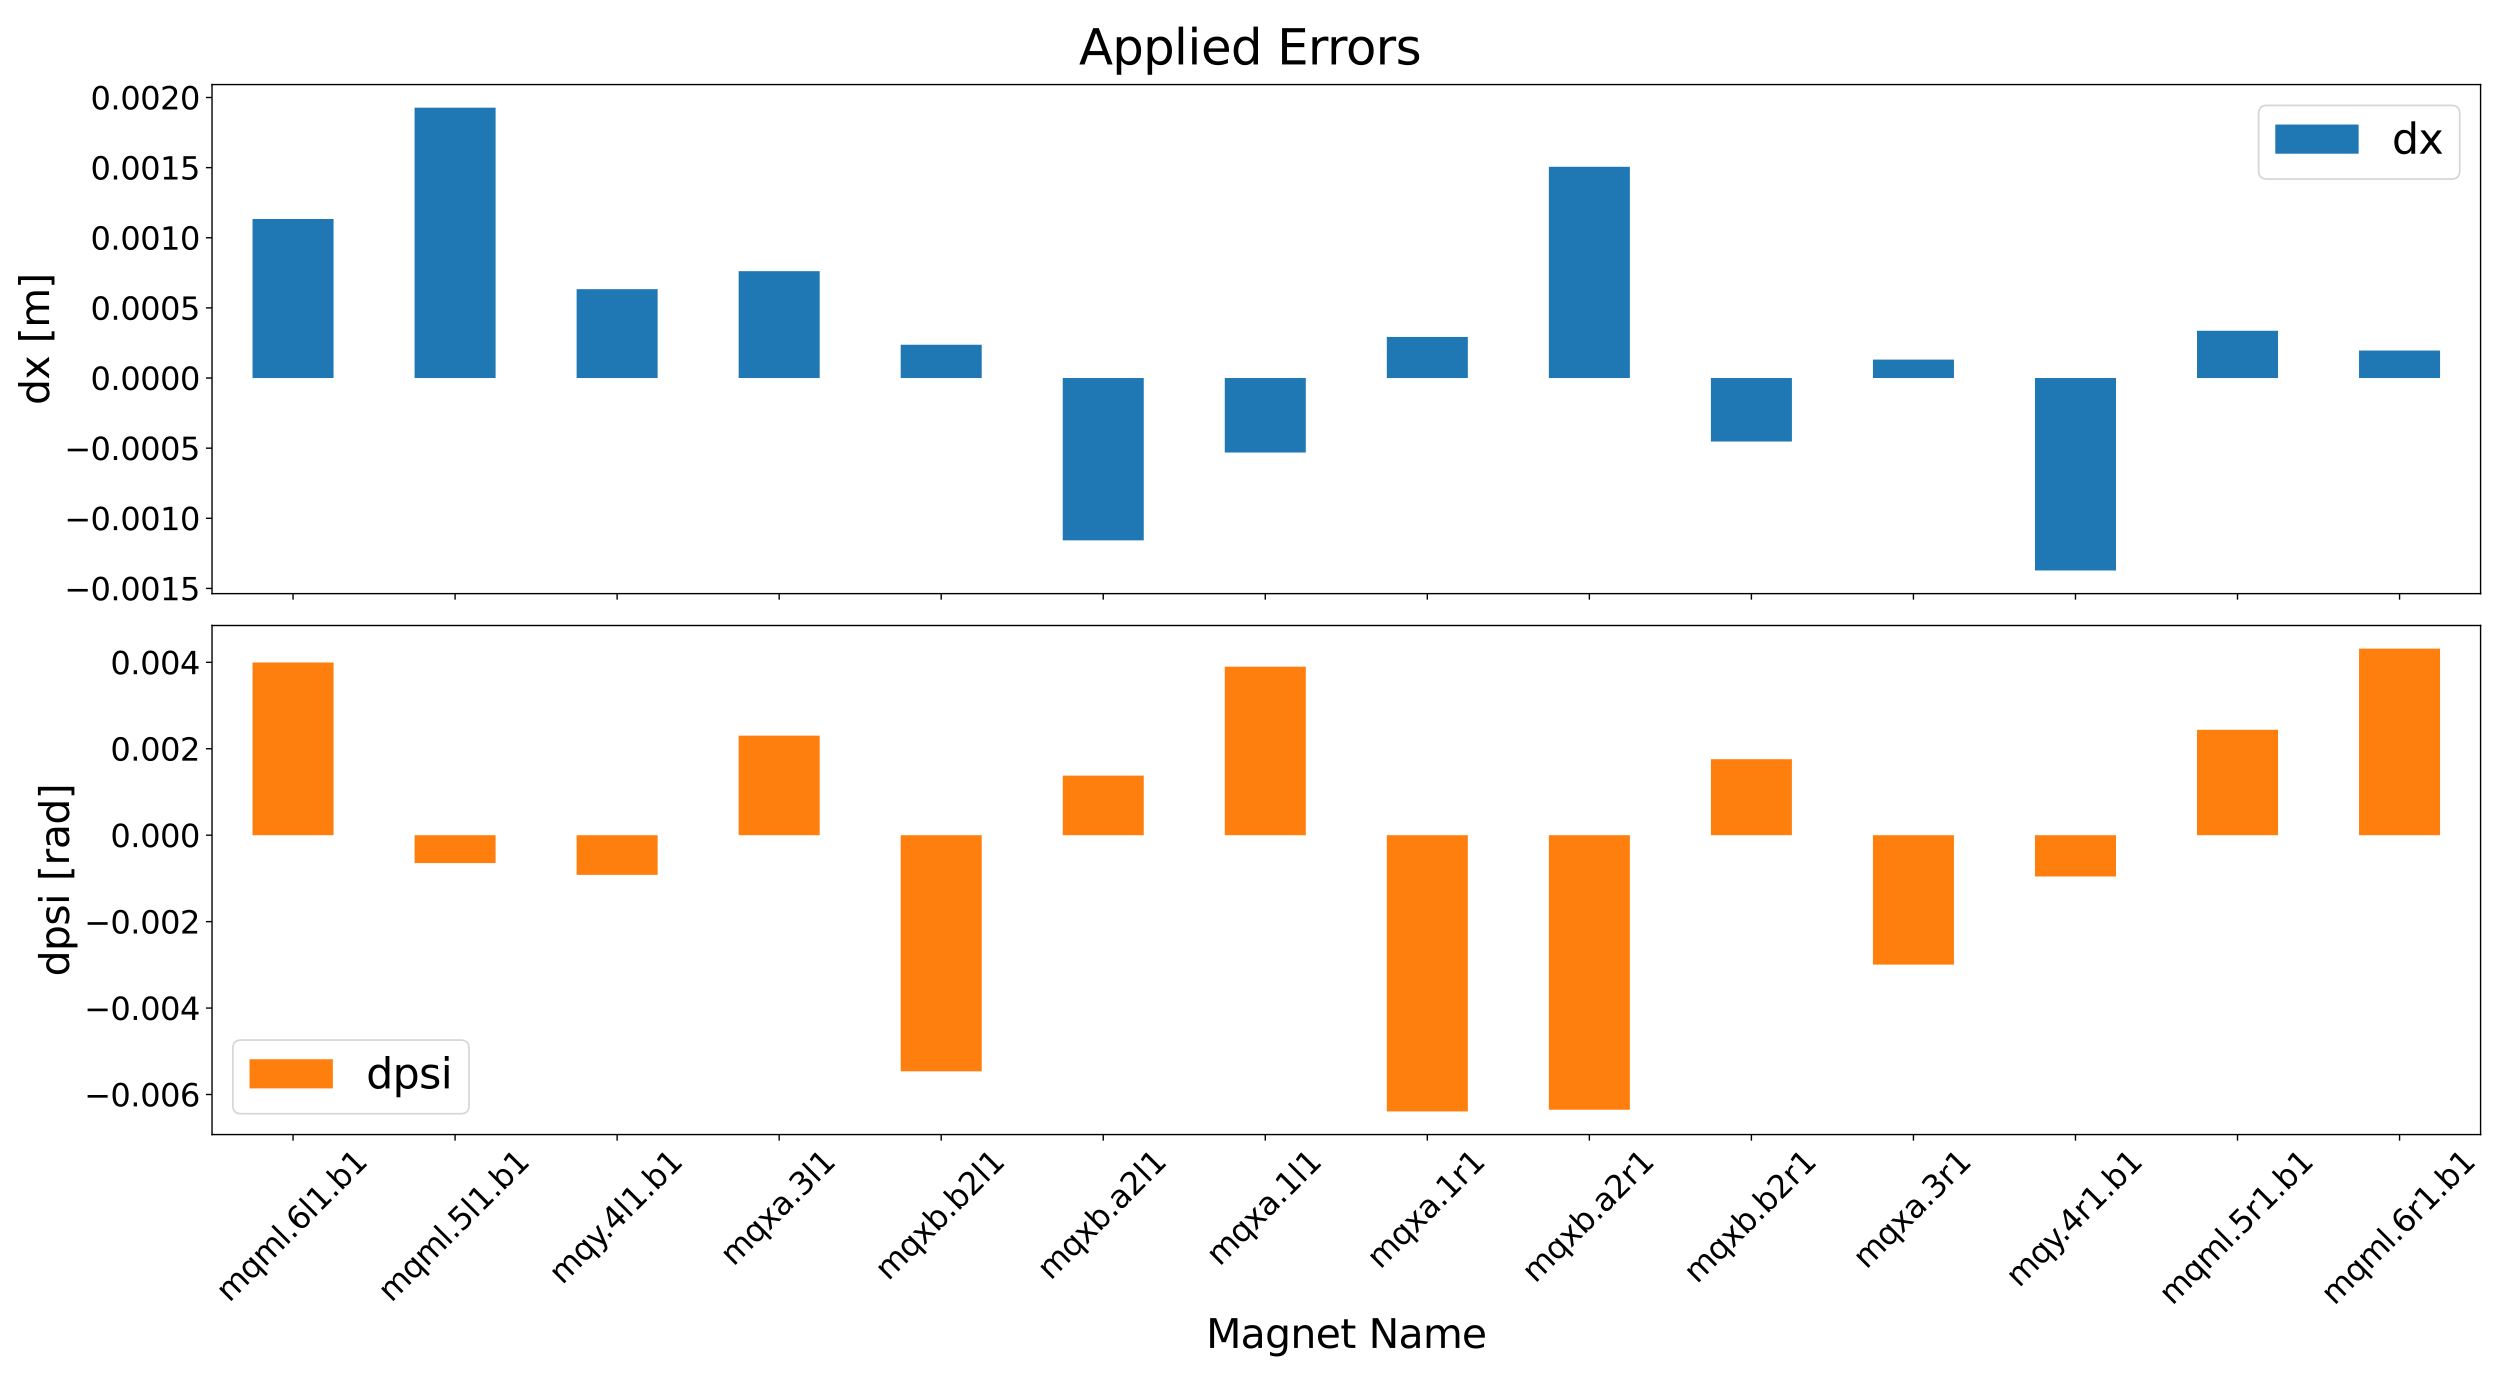 <?xml version="1.0" encoding="utf-8" standalone="no"?>
<!DOCTYPE svg PUBLIC "-//W3C//DTD SVG 1.1//EN"
  "http://www.w3.org/Graphics/SVG/1.1/DTD/svg11.dtd">
<svg xmlns:xlink="http://www.w3.org/1999/xlink" width="1440pt" height="792pt" viewBox="0 0 1440 792" xmlns="http://www.w3.org/2000/svg" version="1.1">
 <defs>
  <style type="text/css">*{stroke-linejoin: round; stroke-linecap: butt}</style>
 </defs>
 <g id="figure_1">
  <g id="patch_1">
   <path d="M 0 792 
L 1440 792 
L 1440 0 
L 0 0 
z
" style="fill: #ffffff"/>
  </g>
  <g id="axes_1">
   <g id="patch_2">
    <path d="M 122.126 341.924 
L 1428.814 341.924 
L 1428.814 48.699 
L 122.126 48.699 
z
" style="fill: #ffffff"/>
   </g>
   <g id="patch_3">
    <path d="M 145.46 217.743 
L 192.127 217.743 
L 192.127 126.143 
L 145.46 126.143 
z
" clip-path="url(#pfaa73a8547)" style="fill: #1f77b4"/>
   </g>
   <g id="patch_4">
    <path d="M 238.795 217.743 
L 285.462 217.743 
L 285.462 62.027 
L 238.795 62.027 
z
" clip-path="url(#pfaa73a8547)" style="fill: #1f77b4"/>
   </g>
   <g id="patch_5">
    <path d="M 332.13 217.743 
L 378.797 217.743 
L 378.797 166.557 
L 332.13 166.557 
z
" clip-path="url(#pfaa73a8547)" style="fill: #1f77b4"/>
   </g>
   <g id="patch_6">
    <path d="M 425.464 217.743 
L 472.132 217.743 
L 472.132 156.196 
L 425.464 156.196 
z
" clip-path="url(#pfaa73a8547)" style="fill: #1f77b4"/>
   </g>
   <g id="patch_7">
    <path d="M 518.799 217.743 
L 565.467 217.743 
L 565.467 198.573 
L 518.799 198.573 
z
" clip-path="url(#pfaa73a8547)" style="fill: #1f77b4"/>
   </g>
   <g id="patch_8">
    <path d="M 612.134 217.743 
L 658.802 217.743 
L 658.802 311.247 
L 612.134 311.247 
z
" clip-path="url(#pfaa73a8547)" style="fill: #1f77b4"/>
   </g>
   <g id="patch_9">
    <path d="M 705.469 217.743 
L 752.136 217.743 
L 752.136 260.657 
L 705.469 260.657 
z
" clip-path="url(#pfaa73a8547)" style="fill: #1f77b4"/>
   </g>
   <g id="patch_10">
    <path d="M 798.804 217.743 
L 845.471 217.743 
L 845.471 194.08 
L 798.804 194.08 
z
" clip-path="url(#pfaa73a8547)" style="fill: #1f77b4"/>
   </g>
   <g id="patch_11">
    <path d="M 892.139 217.743 
L 938.806 217.743 
L 938.806 96.074 
L 892.139 96.074 
z
" clip-path="url(#pfaa73a8547)" style="fill: #1f77b4"/>
   </g>
   <g id="patch_12">
    <path d="M 985.473 217.743 
L 1032.141 217.743 
L 1032.141 254.311 
L 985.473 254.311 
z
" clip-path="url(#pfaa73a8547)" style="fill: #1f77b4"/>
   </g>
   <g id="patch_13">
    <path d="M 1078.808 217.743 
L 1125.476 217.743 
L 1125.476 207.126 
L 1078.808 207.126 
z
" clip-path="url(#pfaa73a8547)" style="fill: #1f77b4"/>
   </g>
   <g id="patch_14">
    <path d="M 1172.143 217.743 
L 1218.81 217.743 
L 1218.81 328.596 
L 1172.143 328.596 
z
" clip-path="url(#pfaa73a8547)" style="fill: #1f77b4"/>
   </g>
   <g id="patch_15">
    <path d="M 1265.478 217.743 
L 1312.145 217.743 
L 1312.145 190.52 
L 1265.478 190.52 
z
" clip-path="url(#pfaa73a8547)" style="fill: #1f77b4"/>
   </g>
   <g id="patch_16">
    <path d="M 1358.813 217.743 
L 1405.48 217.743 
L 1405.48 201.906 
L 1358.813 201.906 
z
" clip-path="url(#pfaa73a8547)" style="fill: #1f77b4"/>
   </g>
   <g id="matplotlib.axis_1">
    <g id="xtick_1">
     <g id="line2d_1">
      <defs>
       <path id="m673bbbdde7" d="M 0 0 
L 0 3.5 
" style="stroke: #000000; stroke-width: 0.8"/>
      </defs>
      <g>
       <use xlink:href="#m673bbbdde7" x="168.794" y="341.924" style="stroke: #000000; stroke-width: 0.8"/>
      </g>
     </g>
    </g>
    <g id="xtick_2">
     <g id="line2d_2">
      <g>
       <use xlink:href="#m673bbbdde7" x="262.128" y="341.924" style="stroke: #000000; stroke-width: 0.8"/>
      </g>
     </g>
    </g>
    <g id="xtick_3">
     <g id="line2d_3">
      <g>
       <use xlink:href="#m673bbbdde7" x="355.463" y="341.924" style="stroke: #000000; stroke-width: 0.8"/>
      </g>
     </g>
    </g>
    <g id="xtick_4">
     <g id="line2d_4">
      <g>
       <use xlink:href="#m673bbbdde7" x="448.798" y="341.924" style="stroke: #000000; stroke-width: 0.8"/>
      </g>
     </g>
    </g>
    <g id="xtick_5">
     <g id="line2d_5">
      <g>
       <use xlink:href="#m673bbbdde7" x="542.133" y="341.924" style="stroke: #000000; stroke-width: 0.8"/>
      </g>
     </g>
    </g>
    <g id="xtick_6">
     <g id="line2d_6">
      <g>
       <use xlink:href="#m673bbbdde7" x="635.468" y="341.924" style="stroke: #000000; stroke-width: 0.8"/>
      </g>
     </g>
    </g>
    <g id="xtick_7">
     <g id="line2d_7">
      <g>
       <use xlink:href="#m673bbbdde7" x="728.803" y="341.924" style="stroke: #000000; stroke-width: 0.8"/>
      </g>
     </g>
    </g>
    <g id="xtick_8">
     <g id="line2d_8">
      <g>
       <use xlink:href="#m673bbbdde7" x="822.137" y="341.924" style="stroke: #000000; stroke-width: 0.8"/>
      </g>
     </g>
    </g>
    <g id="xtick_9">
     <g id="line2d_9">
      <g>
       <use xlink:href="#m673bbbdde7" x="915.472" y="341.924" style="stroke: #000000; stroke-width: 0.8"/>
      </g>
     </g>
    </g>
    <g id="xtick_10">
     <g id="line2d_10">
      <g>
       <use xlink:href="#m673bbbdde7" x="1008.807" y="341.924" style="stroke: #000000; stroke-width: 0.8"/>
      </g>
     </g>
    </g>
    <g id="xtick_11">
     <g id="line2d_11">
      <g>
       <use xlink:href="#m673bbbdde7" x="1102.142" y="341.924" style="stroke: #000000; stroke-width: 0.8"/>
      </g>
     </g>
    </g>
    <g id="xtick_12">
     <g id="line2d_12">
      <g>
       <use xlink:href="#m673bbbdde7" x="1195.477" y="341.924" style="stroke: #000000; stroke-width: 0.8"/>
      </g>
     </g>
    </g>
    <g id="xtick_13">
     <g id="line2d_13">
      <g>
       <use xlink:href="#m673bbbdde7" x="1288.812" y="341.924" style="stroke: #000000; stroke-width: 0.8"/>
      </g>
     </g>
    </g>
    <g id="xtick_14">
     <g id="line2d_14">
      <g>
       <use xlink:href="#m673bbbdde7" x="1382.146" y="341.924" style="stroke: #000000; stroke-width: 0.8"/>
      </g>
     </g>
    </g>
   </g>
   <g id="matplotlib.axis_2">
    <g id="ytick_1">
     <g id="line2d_15">
      <defs>
       <path id="mfd1e1a0d66" d="M 0 0 
L -3.5 0 
" style="stroke: #000000; stroke-width: 0.8"/>
      </defs>
      <g>
       <use xlink:href="#mfd1e1a0d66" x="122.126" y="338.926" style="stroke: #000000; stroke-width: 0.8"/>
      </g>
     </g>
     <g id="text_1">
      <!-- −0.0015 -->
      <g transform="translate(37.06 345.765) scale(0.18 -0.18)">
       <defs>
        <path id="DejaVuSans-2212" d="M 678 2272 
L 4684 2272 
L 4684 1741 
L 678 1741 
L 678 2272 
z
" transform="scale(0.016)"/>
        <path id="DejaVuSans-30" d="M 2034 4250 
Q 1547 4250 1301 3770 
Q 1056 3291 1056 2328 
Q 1056 1369 1301 889 
Q 1547 409 2034 409 
Q 2525 409 2770 889 
Q 3016 1369 3016 2328 
Q 3016 3291 2770 3770 
Q 2525 4250 2034 4250 
z
M 2034 4750 
Q 2819 4750 3233 4129 
Q 3647 3509 3647 2328 
Q 3647 1150 3233 529 
Q 2819 -91 2034 -91 
Q 1250 -91 836 529 
Q 422 1150 422 2328 
Q 422 3509 836 4129 
Q 1250 4750 2034 4750 
z
" transform="scale(0.016)"/>
        <path id="DejaVuSans-2e" d="M 684 794 
L 1344 794 
L 1344 0 
L 684 0 
L 684 794 
z
" transform="scale(0.016)"/>
        <path id="DejaVuSans-31" d="M 794 531 
L 1825 531 
L 1825 4091 
L 703 3866 
L 703 4441 
L 1819 4666 
L 2450 4666 
L 2450 531 
L 3481 531 
L 3481 0 
L 794 0 
L 794 531 
z
" transform="scale(0.016)"/>
        <path id="DejaVuSans-35" d="M 691 4666 
L 3169 4666 
L 3169 4134 
L 1269 4134 
L 1269 2991 
Q 1406 3038 1543 3061 
Q 1681 3084 1819 3084 
Q 2600 3084 3056 2656 
Q 3513 2228 3513 1497 
Q 3513 744 3044 326 
Q 2575 -91 1722 -91 
Q 1428 -91 1123 -41 
Q 819 9 494 109 
L 494 744 
Q 775 591 1075 516 
Q 1375 441 1709 441 
Q 2250 441 2565 725 
Q 2881 1009 2881 1497 
Q 2881 1984 2565 2268 
Q 2250 2553 1709 2553 
Q 1456 2553 1204 2497 
Q 953 2441 691 2322 
L 691 4666 
z
" transform="scale(0.016)"/>
       </defs>
       <use xlink:href="#DejaVuSans-2212"/>
       <use xlink:href="#DejaVuSans-30" x="83.789"/>
       <use xlink:href="#DejaVuSans-2e" x="147.412"/>
       <use xlink:href="#DejaVuSans-30" x="179.199"/>
       <use xlink:href="#DejaVuSans-30" x="242.822"/>
       <use xlink:href="#DejaVuSans-31" x="306.445"/>
       <use xlink:href="#DejaVuSans-35" x="370.068"/>
      </g>
     </g>
    </g>
    <g id="ytick_2">
     <g id="line2d_16">
      <g>
       <use xlink:href="#mfd1e1a0d66" x="122.126" y="298.532" style="stroke: #000000; stroke-width: 0.8"/>
      </g>
     </g>
     <g id="text_2">
      <!-- −0.0010 -->
      <g transform="translate(37.06 305.371) scale(0.18 -0.18)">
       <use xlink:href="#DejaVuSans-2212"/>
       <use xlink:href="#DejaVuSans-30" x="83.789"/>
       <use xlink:href="#DejaVuSans-2e" x="147.412"/>
       <use xlink:href="#DejaVuSans-30" x="179.199"/>
       <use xlink:href="#DejaVuSans-30" x="242.822"/>
       <use xlink:href="#DejaVuSans-31" x="306.445"/>
       <use xlink:href="#DejaVuSans-30" x="370.068"/>
      </g>
     </g>
    </g>
    <g id="ytick_3">
     <g id="line2d_17">
      <g>
       <use xlink:href="#mfd1e1a0d66" x="122.126" y="258.138" style="stroke: #000000; stroke-width: 0.8"/>
      </g>
     </g>
     <g id="text_3">
      <!-- −0.0005 -->
      <g transform="translate(37.06 264.976) scale(0.18 -0.18)">
       <use xlink:href="#DejaVuSans-2212"/>
       <use xlink:href="#DejaVuSans-30" x="83.789"/>
       <use xlink:href="#DejaVuSans-2e" x="147.412"/>
       <use xlink:href="#DejaVuSans-30" x="179.199"/>
       <use xlink:href="#DejaVuSans-30" x="242.822"/>
       <use xlink:href="#DejaVuSans-30" x="306.445"/>
       <use xlink:href="#DejaVuSans-35" x="370.068"/>
      </g>
     </g>
    </g>
    <g id="ytick_4">
     <g id="line2d_18">
      <g>
       <use xlink:href="#mfd1e1a0d66" x="122.126" y="217.743" style="stroke: #000000; stroke-width: 0.8"/>
      </g>
     </g>
     <g id="text_4">
      <!-- 0.0000 -->
      <g transform="translate(52.143 224.582) scale(0.18 -0.18)">
       <use xlink:href="#DejaVuSans-30"/>
       <use xlink:href="#DejaVuSans-2e" x="63.623"/>
       <use xlink:href="#DejaVuSans-30" x="95.41"/>
       <use xlink:href="#DejaVuSans-30" x="159.033"/>
       <use xlink:href="#DejaVuSans-30" x="222.656"/>
       <use xlink:href="#DejaVuSans-30" x="286.279"/>
      </g>
     </g>
    </g>
    <g id="ytick_5">
     <g id="line2d_19">
      <g>
       <use xlink:href="#mfd1e1a0d66" x="122.126" y="177.349" style="stroke: #000000; stroke-width: 0.8"/>
      </g>
     </g>
     <g id="text_5">
      <!-- 0.0005 -->
      <g transform="translate(52.143 184.188) scale(0.18 -0.18)">
       <use xlink:href="#DejaVuSans-30"/>
       <use xlink:href="#DejaVuSans-2e" x="63.623"/>
       <use xlink:href="#DejaVuSans-30" x="95.41"/>
       <use xlink:href="#DejaVuSans-30" x="159.033"/>
       <use xlink:href="#DejaVuSans-30" x="222.656"/>
       <use xlink:href="#DejaVuSans-35" x="286.279"/>
      </g>
     </g>
    </g>
    <g id="ytick_6">
     <g id="line2d_20">
      <g>
       <use xlink:href="#mfd1e1a0d66" x="122.126" y="136.955" style="stroke: #000000; stroke-width: 0.8"/>
      </g>
     </g>
     <g id="text_6">
      <!-- 0.0010 -->
      <g transform="translate(52.143 143.793) scale(0.18 -0.18)">
       <use xlink:href="#DejaVuSans-30"/>
       <use xlink:href="#DejaVuSans-2e" x="63.623"/>
       <use xlink:href="#DejaVuSans-30" x="95.41"/>
       <use xlink:href="#DejaVuSans-30" x="159.033"/>
       <use xlink:href="#DejaVuSans-31" x="222.656"/>
       <use xlink:href="#DejaVuSans-30" x="286.279"/>
      </g>
     </g>
    </g>
    <g id="ytick_7">
     <g id="line2d_21">
      <g>
       <use xlink:href="#mfd1e1a0d66" x="122.126" y="96.56" style="stroke: #000000; stroke-width: 0.8"/>
      </g>
     </g>
     <g id="text_7">
      <!-- 0.0015 -->
      <g transform="translate(52.143 103.399) scale(0.18 -0.18)">
       <use xlink:href="#DejaVuSans-30"/>
       <use xlink:href="#DejaVuSans-2e" x="63.623"/>
       <use xlink:href="#DejaVuSans-30" x="95.41"/>
       <use xlink:href="#DejaVuSans-30" x="159.033"/>
       <use xlink:href="#DejaVuSans-31" x="222.656"/>
       <use xlink:href="#DejaVuSans-35" x="286.279"/>
      </g>
     </g>
    </g>
    <g id="ytick_8">
     <g id="line2d_22">
      <g>
       <use xlink:href="#mfd1e1a0d66" x="122.126" y="56.166" style="stroke: #000000; stroke-width: 0.8"/>
      </g>
     </g>
     <g id="text_8">
      <!-- 0.0020 -->
      <g transform="translate(52.143 63.005) scale(0.18 -0.18)">
       <defs>
        <path id="DejaVuSans-32" d="M 1228 531 
L 3431 531 
L 3431 0 
L 469 0 
L 469 531 
Q 828 903 1448 1529 
Q 2069 2156 2228 2338 
Q 2531 2678 2651 2914 
Q 2772 3150 2772 3378 
Q 2772 3750 2511 3984 
Q 2250 4219 1831 4219 
Q 1534 4219 1204 4116 
Q 875 4013 500 3803 
L 500 4441 
Q 881 4594 1212 4672 
Q 1544 4750 1819 4750 
Q 2544 4750 2975 4387 
Q 3406 4025 3406 3419 
Q 3406 3131 3298 2873 
Q 3191 2616 2906 2266 
Q 2828 2175 2409 1742 
Q 1991 1309 1228 531 
z
" transform="scale(0.016)"/>
       </defs>
       <use xlink:href="#DejaVuSans-30"/>
       <use xlink:href="#DejaVuSans-2e" x="63.623"/>
       <use xlink:href="#DejaVuSans-30" x="95.41"/>
       <use xlink:href="#DejaVuSans-30" x="159.033"/>
       <use xlink:href="#DejaVuSans-32" x="222.656"/>
       <use xlink:href="#DejaVuSans-30" x="286.279"/>
      </g>
     </g>
    </g>
    <g id="text_9">
     <!-- dx [m] -->
     <g transform="translate(28.276 233.249) rotate(-90) scale(0.23 -0.23)">
      <defs>
       <path id="DejaVuSans-64" d="M 2906 2969 
L 2906 4863 
L 3481 4863 
L 3481 0 
L 2906 0 
L 2906 525 
Q 2725 213 2448 61 
Q 2172 -91 1784 -91 
Q 1150 -91 751 415 
Q 353 922 353 1747 
Q 353 2572 751 3078 
Q 1150 3584 1784 3584 
Q 2172 3584 2448 3432 
Q 2725 3281 2906 2969 
z
M 947 1747 
Q 947 1113 1208 752 
Q 1469 391 1925 391 
Q 2381 391 2643 752 
Q 2906 1113 2906 1747 
Q 2906 2381 2643 2742 
Q 2381 3103 1925 3103 
Q 1469 3103 1208 2742 
Q 947 2381 947 1747 
z
" transform="scale(0.016)"/>
       <path id="DejaVuSans-78" d="M 3513 3500 
L 2247 1797 
L 3578 0 
L 2900 0 
L 1881 1375 
L 863 0 
L 184 0 
L 1544 1831 
L 300 3500 
L 978 3500 
L 1906 2253 
L 2834 3500 
L 3513 3500 
z
" transform="scale(0.016)"/>
       <path id="DejaVuSans-20" transform="scale(0.016)"/>
       <path id="DejaVuSans-5b" d="M 550 4863 
L 1875 4863 
L 1875 4416 
L 1125 4416 
L 1125 -397 
L 1875 -397 
L 1875 -844 
L 550 -844 
L 550 4863 
z
" transform="scale(0.016)"/>
       <path id="DejaVuSans-6d" d="M 3328 2828 
Q 3544 3216 3844 3400 
Q 4144 3584 4550 3584 
Q 5097 3584 5394 3201 
Q 5691 2819 5691 2113 
L 5691 0 
L 5113 0 
L 5113 2094 
Q 5113 2597 4934 2840 
Q 4756 3084 4391 3084 
Q 3944 3084 3684 2787 
Q 3425 2491 3425 1978 
L 3425 0 
L 2847 0 
L 2847 2094 
Q 2847 2600 2669 2842 
Q 2491 3084 2119 3084 
Q 1678 3084 1418 2786 
Q 1159 2488 1159 1978 
L 1159 0 
L 581 0 
L 581 3500 
L 1159 3500 
L 1159 2956 
Q 1356 3278 1631 3431 
Q 1906 3584 2284 3584 
Q 2666 3584 2933 3390 
Q 3200 3197 3328 2828 
z
" transform="scale(0.016)"/>
       <path id="DejaVuSans-5d" d="M 1947 4863 
L 1947 -844 
L 622 -844 
L 622 -397 
L 1369 -397 
L 1369 4416 
L 622 4416 
L 622 4863 
L 1947 4863 
z
" transform="scale(0.016)"/>
      </defs>
      <use xlink:href="#DejaVuSans-64"/>
      <use xlink:href="#DejaVuSans-78" x="63.477"/>
      <use xlink:href="#DejaVuSans-20" x="122.656"/>
      <use xlink:href="#DejaVuSans-5b" x="154.443"/>
      <use xlink:href="#DejaVuSans-6d" x="193.457"/>
      <use xlink:href="#DejaVuSans-5d" x="290.869"/>
     </g>
    </g>
   </g>
   <g id="patch_17">
    <path d="M 122.126 341.924 
L 122.126 48.699 
" style="fill: none; stroke: #000000; stroke-width: 0.8; stroke-linejoin: miter; stroke-linecap: square"/>
   </g>
   <g id="patch_18">
    <path d="M 1428.814 341.924 
L 1428.814 48.699 
" style="fill: none; stroke: #000000; stroke-width: 0.8; stroke-linejoin: miter; stroke-linecap: square"/>
   </g>
   <g id="patch_19">
    <path d="M 122.126 341.924 
L 1428.814 341.924 
" style="fill: none; stroke: #000000; stroke-width: 0.8; stroke-linejoin: miter; stroke-linecap: square"/>
   </g>
   <g id="patch_20">
    <path d="M 122.126 48.699 
L 1428.814 48.699 
" style="fill: none; stroke: #000000; stroke-width: 0.8; stroke-linejoin: miter; stroke-linecap: square"/>
   </g>
   <g id="legend_1">
    <g id="patch_21">
     <path d="M 1305.773 103.126 
L 1412.014 103.126 
Q 1416.814 103.126 1416.814 98.326 
L 1416.814 65.499 
Q 1416.814 60.699 1412.014 60.699 
L 1305.773 60.699 
Q 1300.973 60.699 1300.973 65.499 
L 1300.973 98.326 
Q 1300.973 103.126 1305.773 103.126 
z
" style="fill: #ffffff; opacity: 0.8; stroke: #cccccc; stroke-linejoin: miter"/>
    </g>
    <g id="patch_22">
     <path d="M 1310.573 88.535 
L 1358.573 88.535 
L 1358.573 71.735 
L 1310.573 71.735 
z
" style="fill: #1f77b4"/>
    </g>
    <g id="text_10">
     <!-- dx -->
     <g transform="translate(1377.773 88.535) scale(0.24 -0.24)">
      <use xlink:href="#DejaVuSans-64"/>
      <use xlink:href="#DejaVuSans-78" x="63.477"/>
     </g>
    </g>
   </g>
  </g>
  <g id="axes_2">
   <g id="patch_23">
    <path d="M 122.126 653.513 
L 1428.814 653.513 
L 1428.814 360.287 
L 122.126 360.287 
z
" style="fill: #ffffff"/>
   </g>
   <g id="patch_24">
    <path d="M 145.46 481.076 
L 192.127 481.076 
L 192.127 381.591 
L 145.46 381.591 
z
" clip-path="url(#p6fdb633959)" style="fill: #ff7f0e"/>
   </g>
   <g id="patch_25">
    <path d="M 238.795 481.076 
L 285.462 481.076 
L 285.462 497.133 
L 238.795 497.133 
z
" clip-path="url(#p6fdb633959)" style="fill: #ff7f0e"/>
   </g>
   <g id="patch_26">
    <path d="M 332.13 481.076 
L 378.797 481.076 
L 378.797 503.93 
L 332.13 503.93 
z
" clip-path="url(#p6fdb633959)" style="fill: #ff7f0e"/>
   </g>
   <g id="patch_27">
    <path d="M 425.464 481.076 
L 472.132 481.076 
L 472.132 423.736 
L 425.464 423.736 
z
" clip-path="url(#p6fdb633959)" style="fill: #ff7f0e"/>
   </g>
   <g id="patch_28">
    <path d="M 518.799 481.076 
L 565.467 481.076 
L 565.467 617.075 
L 518.799 617.075 
z
" clip-path="url(#p6fdb633959)" style="fill: #ff7f0e"/>
   </g>
   <g id="patch_29">
    <path d="M 612.134 481.076 
L 658.802 481.076 
L 658.802 446.76 
L 612.134 446.76 
z
" clip-path="url(#p6fdb633959)" style="fill: #ff7f0e"/>
   </g>
   <g id="patch_30">
    <path d="M 705.469 481.076 
L 752.136 481.076 
L 752.136 384.015 
L 705.469 384.015 
z
" clip-path="url(#p6fdb633959)" style="fill: #ff7f0e"/>
   </g>
   <g id="patch_31">
    <path d="M 798.804 481.076 
L 845.471 481.076 
L 845.471 640.185 
L 798.804 640.185 
z
" clip-path="url(#p6fdb633959)" style="fill: #ff7f0e"/>
   </g>
   <g id="patch_32">
    <path d="M 892.139 481.076 
L 938.806 481.076 
L 938.806 639.206 
L 892.139 639.206 
z
" clip-path="url(#p6fdb633959)" style="fill: #ff7f0e"/>
   </g>
   <g id="patch_33">
    <path d="M 985.473 481.076 
L 1032.141 481.076 
L 1032.141 437.304 
L 985.473 437.304 
z
" clip-path="url(#p6fdb633959)" style="fill: #ff7f0e"/>
   </g>
   <g id="patch_34">
    <path d="M 1078.808 481.076 
L 1125.476 481.076 
L 1125.476 555.611 
L 1078.808 555.611 
z
" clip-path="url(#p6fdb633959)" style="fill: #ff7f0e"/>
   </g>
   <g id="patch_35">
    <path d="M 1172.143 481.076 
L 1218.81 481.076 
L 1218.81 504.865 
L 1172.143 504.865 
z
" clip-path="url(#p6fdb633959)" style="fill: #ff7f0e"/>
   </g>
   <g id="patch_36">
    <path d="M 1265.478 481.076 
L 1312.145 481.076 
L 1312.145 420.37 
L 1265.478 420.37 
z
" clip-path="url(#p6fdb633959)" style="fill: #ff7f0e"/>
   </g>
   <g id="patch_37">
    <path d="M 1358.813 481.076 
L 1405.48 481.076 
L 1405.48 373.616 
L 1358.813 373.616 
z
" clip-path="url(#p6fdb633959)" style="fill: #ff7f0e"/>
   </g>
   <g id="matplotlib.axis_3">
    <g id="xtick_15">
     <g id="line2d_23">
      <g>
       <use xlink:href="#m673bbbdde7" x="168.794" y="653.513" style="stroke: #000000; stroke-width: 0.8"/>
      </g>
     </g>
     <g id="text_11">
      <!-- mqml.6l1.b1 -->
      <g transform="translate(132.099 750.597) rotate(-45) scale(0.18 -0.18)">
       <defs>
        <path id="DejaVuSans-71" d="M 947 1747 
Q 947 1113 1208 752 
Q 1469 391 1925 391 
Q 2381 391 2643 752 
Q 2906 1113 2906 1747 
Q 2906 2381 2643 2742 
Q 2381 3103 1925 3103 
Q 1469 3103 1208 2742 
Q 947 2381 947 1747 
z
M 2906 525 
Q 2725 213 2448 61 
Q 2172 -91 1784 -91 
Q 1150 -91 751 415 
Q 353 922 353 1747 
Q 353 2572 751 3078 
Q 1150 3584 1784 3584 
Q 2172 3584 2448 3432 
Q 2725 3281 2906 2969 
L 2906 3500 
L 3481 3500 
L 3481 -1331 
L 2906 -1331 
L 2906 525 
z
" transform="scale(0.016)"/>
        <path id="DejaVuSans-6c" d="M 603 4863 
L 1178 4863 
L 1178 0 
L 603 0 
L 603 4863 
z
" transform="scale(0.016)"/>
        <path id="DejaVuSans-36" d="M 2113 2584 
Q 1688 2584 1439 2293 
Q 1191 2003 1191 1497 
Q 1191 994 1439 701 
Q 1688 409 2113 409 
Q 2538 409 2786 701 
Q 3034 994 3034 1497 
Q 3034 2003 2786 2293 
Q 2538 2584 2113 2584 
z
M 3366 4563 
L 3366 3988 
Q 3128 4100 2886 4159 
Q 2644 4219 2406 4219 
Q 1781 4219 1451 3797 
Q 1122 3375 1075 2522 
Q 1259 2794 1537 2939 
Q 1816 3084 2150 3084 
Q 2853 3084 3261 2657 
Q 3669 2231 3669 1497 
Q 3669 778 3244 343 
Q 2819 -91 2113 -91 
Q 1303 -91 875 529 
Q 447 1150 447 2328 
Q 447 3434 972 4092 
Q 1497 4750 2381 4750 
Q 2619 4750 2861 4703 
Q 3103 4656 3366 4563 
z
" transform="scale(0.016)"/>
        <path id="DejaVuSans-62" d="M 3116 1747 
Q 3116 2381 2855 2742 
Q 2594 3103 2138 3103 
Q 1681 3103 1420 2742 
Q 1159 2381 1159 1747 
Q 1159 1113 1420 752 
Q 1681 391 2138 391 
Q 2594 391 2855 752 
Q 3116 1113 3116 1747 
z
M 1159 2969 
Q 1341 3281 1617 3432 
Q 1894 3584 2278 3584 
Q 2916 3584 3314 3078 
Q 3713 2572 3713 1747 
Q 3713 922 3314 415 
Q 2916 -91 2278 -91 
Q 1894 -91 1617 61 
Q 1341 213 1159 525 
L 1159 0 
L 581 0 
L 581 4863 
L 1159 4863 
L 1159 2969 
z
" transform="scale(0.016)"/>
       </defs>
       <use xlink:href="#DejaVuSans-6d"/>
       <use xlink:href="#DejaVuSans-71" x="97.412"/>
       <use xlink:href="#DejaVuSans-6d" x="160.889"/>
       <use xlink:href="#DejaVuSans-6c" x="258.301"/>
       <use xlink:href="#DejaVuSans-2e" x="286.084"/>
       <use xlink:href="#DejaVuSans-36" x="317.871"/>
       <use xlink:href="#DejaVuSans-6c" x="381.494"/>
       <use xlink:href="#DejaVuSans-31" x="409.277"/>
       <use xlink:href="#DejaVuSans-2e" x="472.9"/>
       <use xlink:href="#DejaVuSans-62" x="504.688"/>
       <use xlink:href="#DejaVuSans-31" x="568.164"/>
      </g>
     </g>
    </g>
    <g id="xtick_16">
     <g id="line2d_24">
      <g>
       <use xlink:href="#m673bbbdde7" x="262.128" y="653.513" style="stroke: #000000; stroke-width: 0.8"/>
      </g>
     </g>
     <g id="text_12">
      <!-- mqml.5l1.b1 -->
      <g transform="translate(225.434 750.597) rotate(-45) scale(0.18 -0.18)">
       <use xlink:href="#DejaVuSans-6d"/>
       <use xlink:href="#DejaVuSans-71" x="97.412"/>
       <use xlink:href="#DejaVuSans-6d" x="160.889"/>
       <use xlink:href="#DejaVuSans-6c" x="258.301"/>
       <use xlink:href="#DejaVuSans-2e" x="286.084"/>
       <use xlink:href="#DejaVuSans-35" x="317.871"/>
       <use xlink:href="#DejaVuSans-6c" x="381.494"/>
       <use xlink:href="#DejaVuSans-31" x="409.277"/>
       <use xlink:href="#DejaVuSans-2e" x="472.9"/>
       <use xlink:href="#DejaVuSans-62" x="504.688"/>
       <use xlink:href="#DejaVuSans-31" x="568.164"/>
      </g>
     </g>
    </g>
    <g id="xtick_17">
     <g id="line2d_25">
      <g>
       <use xlink:href="#m673bbbdde7" x="355.463" y="653.513" style="stroke: #000000; stroke-width: 0.8"/>
      </g>
     </g>
     <g id="text_13">
      <!-- mqy.4l1.b1 -->
      <g transform="translate(323.876 740.383) rotate(-45) scale(0.18 -0.18)">
       <defs>
        <path id="DejaVuSans-79" d="M 2059 -325 
Q 1816 -950 1584 -1140 
Q 1353 -1331 966 -1331 
L 506 -1331 
L 506 -850 
L 844 -850 
Q 1081 -850 1212 -737 
Q 1344 -625 1503 -206 
L 1606 56 
L 191 3500 
L 800 3500 
L 1894 763 
L 2988 3500 
L 3597 3500 
L 2059 -325 
z
" transform="scale(0.016)"/>
        <path id="DejaVuSans-34" d="M 2419 4116 
L 825 1625 
L 2419 1625 
L 2419 4116 
z
M 2253 4666 
L 3047 4666 
L 3047 1625 
L 3713 1625 
L 3713 1100 
L 3047 1100 
L 3047 0 
L 2419 0 
L 2419 1100 
L 313 1100 
L 313 1709 
L 2253 4666 
z
" transform="scale(0.016)"/>
       </defs>
       <use xlink:href="#DejaVuSans-6d"/>
       <use xlink:href="#DejaVuSans-71" x="97.412"/>
       <use xlink:href="#DejaVuSans-79" x="160.889"/>
       <use xlink:href="#DejaVuSans-2e" x="205.818"/>
       <use xlink:href="#DejaVuSans-34" x="237.605"/>
       <use xlink:href="#DejaVuSans-6c" x="301.229"/>
       <use xlink:href="#DejaVuSans-31" x="329.012"/>
       <use xlink:href="#DejaVuSans-2e" x="392.635"/>
       <use xlink:href="#DejaVuSans-62" x="424.422"/>
       <use xlink:href="#DejaVuSans-31" x="487.898"/>
      </g>
     </g>
    </g>
    <g id="xtick_18">
     <g id="line2d_26">
      <g>
       <use xlink:href="#m673bbbdde7" x="448.798" y="653.513" style="stroke: #000000; stroke-width: 0.8"/>
      </g>
     </g>
     <g id="text_14">
      <!-- mqxa.3l1 -->
      <g transform="translate(422.516 729.773) rotate(-45) scale(0.18 -0.18)">
       <defs>
        <path id="DejaVuSans-61" d="M 2194 1759 
Q 1497 1759 1228 1600 
Q 959 1441 959 1056 
Q 959 750 1161 570 
Q 1363 391 1709 391 
Q 2188 391 2477 730 
Q 2766 1069 2766 1631 
L 2766 1759 
L 2194 1759 
z
M 3341 1997 
L 3341 0 
L 2766 0 
L 2766 531 
Q 2569 213 2275 61 
Q 1981 -91 1556 -91 
Q 1019 -91 701 211 
Q 384 513 384 1019 
Q 384 1609 779 1909 
Q 1175 2209 1959 2209 
L 2766 2209 
L 2766 2266 
Q 2766 2663 2505 2880 
Q 2244 3097 1772 3097 
Q 1472 3097 1187 3025 
Q 903 2953 641 2809 
L 641 3341 
Q 956 3463 1253 3523 
Q 1550 3584 1831 3584 
Q 2591 3584 2966 3190 
Q 3341 2797 3341 1997 
z
" transform="scale(0.016)"/>
        <path id="DejaVuSans-33" d="M 2597 2516 
Q 3050 2419 3304 2112 
Q 3559 1806 3559 1356 
Q 3559 666 3084 287 
Q 2609 -91 1734 -91 
Q 1441 -91 1130 -33 
Q 819 25 488 141 
L 488 750 
Q 750 597 1062 519 
Q 1375 441 1716 441 
Q 2309 441 2620 675 
Q 2931 909 2931 1356 
Q 2931 1769 2642 2001 
Q 2353 2234 1838 2234 
L 1294 2234 
L 1294 2753 
L 1863 2753 
Q 2328 2753 2575 2939 
Q 2822 3125 2822 3475 
Q 2822 3834 2567 4026 
Q 2313 4219 1838 4219 
Q 1578 4219 1281 4162 
Q 984 4106 628 3988 
L 628 4550 
Q 988 4650 1302 4700 
Q 1616 4750 1894 4750 
Q 2613 4750 3031 4423 
Q 3450 4097 3450 3541 
Q 3450 3153 3228 2886 
Q 3006 2619 2597 2516 
z
" transform="scale(0.016)"/>
       </defs>
       <use xlink:href="#DejaVuSans-6d"/>
       <use xlink:href="#DejaVuSans-71" x="97.412"/>
       <use xlink:href="#DejaVuSans-78" x="160.889"/>
       <use xlink:href="#DejaVuSans-61" x="220.068"/>
       <use xlink:href="#DejaVuSans-2e" x="281.348"/>
       <use xlink:href="#DejaVuSans-33" x="313.135"/>
       <use xlink:href="#DejaVuSans-6c" x="376.758"/>
       <use xlink:href="#DejaVuSans-31" x="404.541"/>
      </g>
     </g>
    </g>
    <g id="xtick_19">
     <g id="line2d_27">
      <g>
       <use xlink:href="#m673bbbdde7" x="542.133" y="653.513" style="stroke: #000000; stroke-width: 0.8"/>
      </g>
     </g>
     <g id="text_15">
      <!-- mqxb.b2l1 -->
      <g transform="translate(511.67 738.133) rotate(-45) scale(0.18 -0.18)">
       <use xlink:href="#DejaVuSans-6d"/>
       <use xlink:href="#DejaVuSans-71" x="97.412"/>
       <use xlink:href="#DejaVuSans-78" x="160.889"/>
       <use xlink:href="#DejaVuSans-62" x="220.068"/>
       <use xlink:href="#DejaVuSans-2e" x="283.545"/>
       <use xlink:href="#DejaVuSans-62" x="315.332"/>
       <use xlink:href="#DejaVuSans-32" x="378.809"/>
       <use xlink:href="#DejaVuSans-6c" x="442.432"/>
       <use xlink:href="#DejaVuSans-31" x="470.215"/>
      </g>
     </g>
    </g>
    <g id="xtick_20">
     <g id="line2d_28">
      <g>
       <use xlink:href="#m673bbbdde7" x="635.468" y="653.513" style="stroke: #000000; stroke-width: 0.8"/>
      </g>
     </g>
     <g id="text_16">
      <!-- mqxb.a2l1 -->
      <g transform="translate(605.146 737.853) rotate(-45) scale(0.18 -0.18)">
       <use xlink:href="#DejaVuSans-6d"/>
       <use xlink:href="#DejaVuSans-71" x="97.412"/>
       <use xlink:href="#DejaVuSans-78" x="160.889"/>
       <use xlink:href="#DejaVuSans-62" x="220.068"/>
       <use xlink:href="#DejaVuSans-2e" x="283.545"/>
       <use xlink:href="#DejaVuSans-61" x="315.332"/>
       <use xlink:href="#DejaVuSans-32" x="376.611"/>
       <use xlink:href="#DejaVuSans-6c" x="440.234"/>
       <use xlink:href="#DejaVuSans-31" x="468.018"/>
      </g>
     </g>
    </g>
    <g id="xtick_21">
     <g id="line2d_29">
      <g>
       <use xlink:href="#m673bbbdde7" x="728.803" y="653.513" style="stroke: #000000; stroke-width: 0.8"/>
      </g>
     </g>
     <g id="text_17">
      <!-- mqxa.1l1 -->
      <g transform="translate(702.52 729.773) rotate(-45) scale(0.18 -0.18)">
       <use xlink:href="#DejaVuSans-6d"/>
       <use xlink:href="#DejaVuSans-71" x="97.412"/>
       <use xlink:href="#DejaVuSans-78" x="160.889"/>
       <use xlink:href="#DejaVuSans-61" x="220.068"/>
       <use xlink:href="#DejaVuSans-2e" x="281.348"/>
       <use xlink:href="#DejaVuSans-31" x="313.135"/>
       <use xlink:href="#DejaVuSans-6c" x="376.758"/>
       <use xlink:href="#DejaVuSans-31" x="404.541"/>
      </g>
     </g>
    </g>
    <g id="xtick_22">
     <g id="line2d_30">
      <g>
       <use xlink:href="#m673bbbdde7" x="822.137" y="653.513" style="stroke: #000000; stroke-width: 0.8"/>
      </g>
     </g>
     <g id="text_18">
      <!-- mqxa.1r1 -->
      <g transform="translate(795.007 731.469) rotate(-45) scale(0.18 -0.18)">
       <defs>
        <path id="DejaVuSans-72" d="M 2631 2963 
Q 2534 3019 2420 3045 
Q 2306 3072 2169 3072 
Q 1681 3072 1420 2755 
Q 1159 2438 1159 1844 
L 1159 0 
L 581 0 
L 581 3500 
L 1159 3500 
L 1159 2956 
Q 1341 3275 1631 3429 
Q 1922 3584 2338 3584 
Q 2397 3584 2469 3576 
Q 2541 3569 2628 3553 
L 2631 2963 
z
" transform="scale(0.016)"/>
       </defs>
       <use xlink:href="#DejaVuSans-6d"/>
       <use xlink:href="#DejaVuSans-71" x="97.412"/>
       <use xlink:href="#DejaVuSans-78" x="160.889"/>
       <use xlink:href="#DejaVuSans-61" x="220.068"/>
       <use xlink:href="#DejaVuSans-2e" x="281.348"/>
       <use xlink:href="#DejaVuSans-31" x="313.135"/>
       <use xlink:href="#DejaVuSans-72" x="376.758"/>
       <use xlink:href="#DejaVuSans-31" x="417.871"/>
      </g>
     </g>
    </g>
    <g id="xtick_23">
     <g id="line2d_31">
      <g>
       <use xlink:href="#m673bbbdde7" x="915.472" y="653.513" style="stroke: #000000; stroke-width: 0.8"/>
      </g>
     </g>
     <g id="text_19">
      <!-- mqxb.a2r1 -->
      <g transform="translate(884.302 739.549) rotate(-45) scale(0.18 -0.18)">
       <use xlink:href="#DejaVuSans-6d"/>
       <use xlink:href="#DejaVuSans-71" x="97.412"/>
       <use xlink:href="#DejaVuSans-78" x="160.889"/>
       <use xlink:href="#DejaVuSans-62" x="220.068"/>
       <use xlink:href="#DejaVuSans-2e" x="283.545"/>
       <use xlink:href="#DejaVuSans-61" x="315.332"/>
       <use xlink:href="#DejaVuSans-32" x="376.611"/>
       <use xlink:href="#DejaVuSans-72" x="440.234"/>
       <use xlink:href="#DejaVuSans-31" x="481.348"/>
      </g>
     </g>
    </g>
    <g id="xtick_24">
     <g id="line2d_32">
      <g>
       <use xlink:href="#m673bbbdde7" x="1008.807" y="653.513" style="stroke: #000000; stroke-width: 0.8"/>
      </g>
     </g>
     <g id="text_20">
      <!-- mqxb.b2r1 -->
      <g transform="translate(977.496 739.83) rotate(-45) scale(0.18 -0.18)">
       <use xlink:href="#DejaVuSans-6d"/>
       <use xlink:href="#DejaVuSans-71" x="97.412"/>
       <use xlink:href="#DejaVuSans-78" x="160.889"/>
       <use xlink:href="#DejaVuSans-62" x="220.068"/>
       <use xlink:href="#DejaVuSans-2e" x="283.545"/>
       <use xlink:href="#DejaVuSans-62" x="315.332"/>
       <use xlink:href="#DejaVuSans-32" x="378.809"/>
       <use xlink:href="#DejaVuSans-72" x="442.432"/>
       <use xlink:href="#DejaVuSans-31" x="483.545"/>
      </g>
     </g>
    </g>
    <g id="xtick_25">
     <g id="line2d_33">
      <g>
       <use xlink:href="#m673bbbdde7" x="1102.142" y="653.513" style="stroke: #000000; stroke-width: 0.8"/>
      </g>
     </g>
     <g id="text_21">
      <!-- mqxa.3r1 -->
      <g transform="translate(1075.012 731.469) rotate(-45) scale(0.18 -0.18)">
       <use xlink:href="#DejaVuSans-6d"/>
       <use xlink:href="#DejaVuSans-71" x="97.412"/>
       <use xlink:href="#DejaVuSans-78" x="160.889"/>
       <use xlink:href="#DejaVuSans-61" x="220.068"/>
       <use xlink:href="#DejaVuSans-2e" x="281.348"/>
       <use xlink:href="#DejaVuSans-33" x="313.135"/>
       <use xlink:href="#DejaVuSans-72" x="376.758"/>
       <use xlink:href="#DejaVuSans-31" x="417.871"/>
      </g>
     </g>
    </g>
    <g id="xtick_26">
     <g id="line2d_34">
      <g>
       <use xlink:href="#m673bbbdde7" x="1195.477" y="653.513" style="stroke: #000000; stroke-width: 0.8"/>
      </g>
     </g>
     <g id="text_22">
      <!-- mqy.4r1.b1 -->
      <g transform="translate(1163.041 742.079) rotate(-45) scale(0.18 -0.18)">
       <use xlink:href="#DejaVuSans-6d"/>
       <use xlink:href="#DejaVuSans-71" x="97.412"/>
       <use xlink:href="#DejaVuSans-79" x="160.889"/>
       <use xlink:href="#DejaVuSans-2e" x="205.818"/>
       <use xlink:href="#DejaVuSans-34" x="237.605"/>
       <use xlink:href="#DejaVuSans-72" x="301.229"/>
       <use xlink:href="#DejaVuSans-31" x="342.342"/>
       <use xlink:href="#DejaVuSans-2e" x="405.965"/>
       <use xlink:href="#DejaVuSans-62" x="437.752"/>
       <use xlink:href="#DejaVuSans-31" x="501.229"/>
      </g>
     </g>
    </g>
    <g id="xtick_27">
     <g id="line2d_35">
      <g>
       <use xlink:href="#m673bbbdde7" x="1288.812" y="653.513" style="stroke: #000000; stroke-width: 0.8"/>
      </g>
     </g>
     <g id="text_23">
      <!-- mqml.5r1.b1 -->
      <g transform="translate(1251.269 752.293) rotate(-45) scale(0.18 -0.18)">
       <use xlink:href="#DejaVuSans-6d"/>
       <use xlink:href="#DejaVuSans-71" x="97.412"/>
       <use xlink:href="#DejaVuSans-6d" x="160.889"/>
       <use xlink:href="#DejaVuSans-6c" x="258.301"/>
       <use xlink:href="#DejaVuSans-2e" x="286.084"/>
       <use xlink:href="#DejaVuSans-35" x="317.871"/>
       <use xlink:href="#DejaVuSans-72" x="381.494"/>
       <use xlink:href="#DejaVuSans-31" x="422.607"/>
       <use xlink:href="#DejaVuSans-2e" x="486.23"/>
       <use xlink:href="#DejaVuSans-62" x="518.018"/>
       <use xlink:href="#DejaVuSans-31" x="581.494"/>
      </g>
     </g>
    </g>
    <g id="xtick_28">
     <g id="line2d_36">
      <g>
       <use xlink:href="#m673bbbdde7" x="1382.146" y="653.513" style="stroke: #000000; stroke-width: 0.8"/>
      </g>
     </g>
     <g id="text_24">
      <!-- mqml.6r1.b1 -->
      <g transform="translate(1344.604 752.293) rotate(-45) scale(0.18 -0.18)">
       <use xlink:href="#DejaVuSans-6d"/>
       <use xlink:href="#DejaVuSans-71" x="97.412"/>
       <use xlink:href="#DejaVuSans-6d" x="160.889"/>
       <use xlink:href="#DejaVuSans-6c" x="258.301"/>
       <use xlink:href="#DejaVuSans-2e" x="286.084"/>
       <use xlink:href="#DejaVuSans-36" x="317.871"/>
       <use xlink:href="#DejaVuSans-72" x="381.494"/>
       <use xlink:href="#DejaVuSans-31" x="422.607"/>
       <use xlink:href="#DejaVuSans-2e" x="486.23"/>
       <use xlink:href="#DejaVuSans-62" x="518.018"/>
       <use xlink:href="#DejaVuSans-31" x="581.494"/>
      </g>
     </g>
    </g>
    <g id="text_25">
     <!-- Magnet Name -->
     <g transform="translate(694.744 776.417) scale(0.23 -0.23)">
      <defs>
       <path id="DejaVuSans-4d" d="M 628 4666 
L 1569 4666 
L 2759 1491 
L 3956 4666 
L 4897 4666 
L 4897 0 
L 4281 0 
L 4281 4097 
L 3078 897 
L 2444 897 
L 1241 4097 
L 1241 0 
L 628 0 
L 628 4666 
z
" transform="scale(0.016)"/>
       <path id="DejaVuSans-67" d="M 2906 1791 
Q 2906 2416 2648 2759 
Q 2391 3103 1925 3103 
Q 1463 3103 1205 2759 
Q 947 2416 947 1791 
Q 947 1169 1205 825 
Q 1463 481 1925 481 
Q 2391 481 2648 825 
Q 2906 1169 2906 1791 
z
M 3481 434 
Q 3481 -459 3084 -895 
Q 2688 -1331 1869 -1331 
Q 1566 -1331 1297 -1286 
Q 1028 -1241 775 -1147 
L 775 -588 
Q 1028 -725 1275 -790 
Q 1522 -856 1778 -856 
Q 2344 -856 2625 -561 
Q 2906 -266 2906 331 
L 2906 616 
Q 2728 306 2450 153 
Q 2172 0 1784 0 
Q 1141 0 747 490 
Q 353 981 353 1791 
Q 353 2603 747 3093 
Q 1141 3584 1784 3584 
Q 2172 3584 2450 3431 
Q 2728 3278 2906 2969 
L 2906 3500 
L 3481 3500 
L 3481 434 
z
" transform="scale(0.016)"/>
       <path id="DejaVuSans-6e" d="M 3513 2113 
L 3513 0 
L 2938 0 
L 2938 2094 
Q 2938 2591 2744 2837 
Q 2550 3084 2163 3084 
Q 1697 3084 1428 2787 
Q 1159 2491 1159 1978 
L 1159 0 
L 581 0 
L 581 3500 
L 1159 3500 
L 1159 2956 
Q 1366 3272 1645 3428 
Q 1925 3584 2291 3584 
Q 2894 3584 3203 3211 
Q 3513 2838 3513 2113 
z
" transform="scale(0.016)"/>
       <path id="DejaVuSans-65" d="M 3597 1894 
L 3597 1613 
L 953 1613 
Q 991 1019 1311 708 
Q 1631 397 2203 397 
Q 2534 397 2845 478 
Q 3156 559 3463 722 
L 3463 178 
Q 3153 47 2828 -22 
Q 2503 -91 2169 -91 
Q 1331 -91 842 396 
Q 353 884 353 1716 
Q 353 2575 817 3079 
Q 1281 3584 2069 3584 
Q 2775 3584 3186 3129 
Q 3597 2675 3597 1894 
z
M 3022 2063 
Q 3016 2534 2758 2815 
Q 2500 3097 2075 3097 
Q 1594 3097 1305 2825 
Q 1016 2553 972 2059 
L 3022 2063 
z
" transform="scale(0.016)"/>
       <path id="DejaVuSans-74" d="M 1172 4494 
L 1172 3500 
L 2356 3500 
L 2356 3053 
L 1172 3053 
L 1172 1153 
Q 1172 725 1289 603 
Q 1406 481 1766 481 
L 2356 481 
L 2356 0 
L 1766 0 
Q 1100 0 847 248 
Q 594 497 594 1153 
L 594 3053 
L 172 3053 
L 172 3500 
L 594 3500 
L 594 4494 
L 1172 4494 
z
" transform="scale(0.016)"/>
       <path id="DejaVuSans-4e" d="M 628 4666 
L 1478 4666 
L 3547 763 
L 3547 4666 
L 4159 4666 
L 4159 0 
L 3309 0 
L 1241 3903 
L 1241 0 
L 628 0 
L 628 4666 
z
" transform="scale(0.016)"/>
      </defs>
      <use xlink:href="#DejaVuSans-4d"/>
      <use xlink:href="#DejaVuSans-61" x="86.279"/>
      <use xlink:href="#DejaVuSans-67" x="147.559"/>
      <use xlink:href="#DejaVuSans-6e" x="211.035"/>
      <use xlink:href="#DejaVuSans-65" x="274.414"/>
      <use xlink:href="#DejaVuSans-74" x="335.938"/>
      <use xlink:href="#DejaVuSans-20" x="375.146"/>
      <use xlink:href="#DejaVuSans-4e" x="406.934"/>
      <use xlink:href="#DejaVuSans-61" x="481.738"/>
      <use xlink:href="#DejaVuSans-6d" x="543.018"/>
      <use xlink:href="#DejaVuSans-65" x="640.43"/>
     </g>
    </g>
   </g>
   <g id="matplotlib.axis_4">
    <g id="ytick_9">
     <g id="line2d_37">
      <g>
       <use xlink:href="#mfd1e1a0d66" x="122.126" y="630.431" style="stroke: #000000; stroke-width: 0.8"/>
      </g>
     </g>
     <g id="text_26">
      <!-- −0.006 -->
      <g transform="translate(48.512 637.27) scale(0.18 -0.18)">
       <use xlink:href="#DejaVuSans-2212"/>
       <use xlink:href="#DejaVuSans-30" x="83.789"/>
       <use xlink:href="#DejaVuSans-2e" x="147.412"/>
       <use xlink:href="#DejaVuSans-30" x="179.199"/>
       <use xlink:href="#DejaVuSans-30" x="242.822"/>
       <use xlink:href="#DejaVuSans-36" x="306.445"/>
      </g>
     </g>
    </g>
    <g id="ytick_10">
     <g id="line2d_38">
      <g>
       <use xlink:href="#mfd1e1a0d66" x="122.126" y="580.646" style="stroke: #000000; stroke-width: 0.8"/>
      </g>
     </g>
     <g id="text_27">
      <!-- −0.004 -->
      <g transform="translate(48.512 587.485) scale(0.18 -0.18)">
       <use xlink:href="#DejaVuSans-2212"/>
       <use xlink:href="#DejaVuSans-30" x="83.789"/>
       <use xlink:href="#DejaVuSans-2e" x="147.412"/>
       <use xlink:href="#DejaVuSans-30" x="179.199"/>
       <use xlink:href="#DejaVuSans-30" x="242.822"/>
       <use xlink:href="#DejaVuSans-34" x="306.445"/>
      </g>
     </g>
    </g>
    <g id="ytick_11">
     <g id="line2d_39">
      <g>
       <use xlink:href="#mfd1e1a0d66" x="122.126" y="530.861" style="stroke: #000000; stroke-width: 0.8"/>
      </g>
     </g>
     <g id="text_28">
      <!-- −0.002 -->
      <g transform="translate(48.512 537.7) scale(0.18 -0.18)">
       <use xlink:href="#DejaVuSans-2212"/>
       <use xlink:href="#DejaVuSans-30" x="83.789"/>
       <use xlink:href="#DejaVuSans-2e" x="147.412"/>
       <use xlink:href="#DejaVuSans-30" x="179.199"/>
       <use xlink:href="#DejaVuSans-30" x="242.822"/>
       <use xlink:href="#DejaVuSans-32" x="306.445"/>
      </g>
     </g>
    </g>
    <g id="ytick_12">
     <g id="line2d_40">
      <g>
       <use xlink:href="#mfd1e1a0d66" x="122.126" y="481.076" style="stroke: #000000; stroke-width: 0.8"/>
      </g>
     </g>
     <g id="text_29">
      <!-- 0.000 -->
      <g transform="translate(63.596 487.915) scale(0.18 -0.18)">
       <use xlink:href="#DejaVuSans-30"/>
       <use xlink:href="#DejaVuSans-2e" x="63.623"/>
       <use xlink:href="#DejaVuSans-30" x="95.41"/>
       <use xlink:href="#DejaVuSans-30" x="159.033"/>
       <use xlink:href="#DejaVuSans-30" x="222.656"/>
      </g>
     </g>
    </g>
    <g id="ytick_13">
     <g id="line2d_41">
      <g>
       <use xlink:href="#mfd1e1a0d66" x="122.126" y="431.291" style="stroke: #000000; stroke-width: 0.8"/>
      </g>
     </g>
     <g id="text_30">
      <!-- 0.002 -->
      <g transform="translate(63.596 438.13) scale(0.18 -0.18)">
       <use xlink:href="#DejaVuSans-30"/>
       <use xlink:href="#DejaVuSans-2e" x="63.623"/>
       <use xlink:href="#DejaVuSans-30" x="95.41"/>
       <use xlink:href="#DejaVuSans-30" x="159.033"/>
       <use xlink:href="#DejaVuSans-32" x="222.656"/>
      </g>
     </g>
    </g>
    <g id="ytick_14">
     <g id="line2d_42">
      <g>
       <use xlink:href="#mfd1e1a0d66" x="122.126" y="381.506" style="stroke: #000000; stroke-width: 0.8"/>
      </g>
     </g>
     <g id="text_31">
      <!-- 0.004 -->
      <g transform="translate(63.596 388.345) scale(0.18 -0.18)">
       <use xlink:href="#DejaVuSans-30"/>
       <use xlink:href="#DejaVuSans-2e" x="63.623"/>
       <use xlink:href="#DejaVuSans-30" x="95.41"/>
       <use xlink:href="#DejaVuSans-30" x="159.033"/>
       <use xlink:href="#DejaVuSans-34" x="222.656"/>
      </g>
     </g>
    </g>
    <g id="text_32">
     <!-- dpsi [rad] -->
     <g transform="translate(39.729 562.391) rotate(-90) scale(0.23 -0.23)">
      <defs>
       <path id="DejaVuSans-70" d="M 1159 525 
L 1159 -1331 
L 581 -1331 
L 581 3500 
L 1159 3500 
L 1159 2969 
Q 1341 3281 1617 3432 
Q 1894 3584 2278 3584 
Q 2916 3584 3314 3078 
Q 3713 2572 3713 1747 
Q 3713 922 3314 415 
Q 2916 -91 2278 -91 
Q 1894 -91 1617 61 
Q 1341 213 1159 525 
z
M 3116 1747 
Q 3116 2381 2855 2742 
Q 2594 3103 2138 3103 
Q 1681 3103 1420 2742 
Q 1159 2381 1159 1747 
Q 1159 1113 1420 752 
Q 1681 391 2138 391 
Q 2594 391 2855 752 
Q 3116 1113 3116 1747 
z
" transform="scale(0.016)"/>
       <path id="DejaVuSans-73" d="M 2834 3397 
L 2834 2853 
Q 2591 2978 2328 3040 
Q 2066 3103 1784 3103 
Q 1356 3103 1142 2972 
Q 928 2841 928 2578 
Q 928 2378 1081 2264 
Q 1234 2150 1697 2047 
L 1894 2003 
Q 2506 1872 2764 1633 
Q 3022 1394 3022 966 
Q 3022 478 2636 193 
Q 2250 -91 1575 -91 
Q 1294 -91 989 -36 
Q 684 19 347 128 
L 347 722 
Q 666 556 975 473 
Q 1284 391 1588 391 
Q 1994 391 2212 530 
Q 2431 669 2431 922 
Q 2431 1156 2273 1281 
Q 2116 1406 1581 1522 
L 1381 1569 
Q 847 1681 609 1914 
Q 372 2147 372 2553 
Q 372 3047 722 3315 
Q 1072 3584 1716 3584 
Q 2034 3584 2315 3537 
Q 2597 3491 2834 3397 
z
" transform="scale(0.016)"/>
       <path id="DejaVuSans-69" d="M 603 3500 
L 1178 3500 
L 1178 0 
L 603 0 
L 603 3500 
z
M 603 4863 
L 1178 4863 
L 1178 4134 
L 603 4134 
L 603 4863 
z
" transform="scale(0.016)"/>
      </defs>
      <use xlink:href="#DejaVuSans-64"/>
      <use xlink:href="#DejaVuSans-70" x="63.477"/>
      <use xlink:href="#DejaVuSans-73" x="126.953"/>
      <use xlink:href="#DejaVuSans-69" x="179.053"/>
      <use xlink:href="#DejaVuSans-20" x="206.836"/>
      <use xlink:href="#DejaVuSans-5b" x="238.623"/>
      <use xlink:href="#DejaVuSans-72" x="277.637"/>
      <use xlink:href="#DejaVuSans-61" x="318.75"/>
      <use xlink:href="#DejaVuSans-64" x="380.029"/>
      <use xlink:href="#DejaVuSans-5d" x="443.506"/>
     </g>
    </g>
   </g>
   <g id="patch_38">
    <path d="M 122.126 653.513 
L 122.126 360.287 
" style="fill: none; stroke: #000000; stroke-width: 0.8; stroke-linejoin: miter; stroke-linecap: square"/>
   </g>
   <g id="patch_39">
    <path d="M 1428.814 653.513 
L 1428.814 360.287 
" style="fill: none; stroke: #000000; stroke-width: 0.8; stroke-linejoin: miter; stroke-linecap: square"/>
   </g>
   <g id="patch_40">
    <path d="M 122.126 653.513 
L 1428.814 653.513 
" style="fill: none; stroke: #000000; stroke-width: 0.8; stroke-linejoin: miter; stroke-linecap: square"/>
   </g>
   <g id="patch_41">
    <path d="M 122.126 360.287 
L 1428.814 360.287 
" style="fill: none; stroke: #000000; stroke-width: 0.8; stroke-linejoin: miter; stroke-linecap: square"/>
   </g>
   <g id="legend_2">
    <g id="patch_42">
     <path d="M 138.926 641.513 
L 265.369 641.513 
Q 270.169 641.513 270.169 636.713 
L 270.169 603.886 
Q 270.169 599.086 265.369 599.086 
L 138.926 599.086 
Q 134.126 599.086 134.126 603.886 
L 134.126 636.713 
Q 134.126 641.513 138.926 641.513 
z
" style="fill: #ffffff; opacity: 0.8; stroke: #cccccc; stroke-linejoin: miter"/>
    </g>
    <g id="patch_43">
     <path d="M 143.726 626.922 
L 191.726 626.922 
L 191.726 610.122 
L 143.726 610.122 
z
" style="fill: #ff7f0e"/>
    </g>
    <g id="text_33">
     <!-- dpsi -->
     <g transform="translate(210.926 626.922) scale(0.24 -0.24)">
      <use xlink:href="#DejaVuSans-64"/>
      <use xlink:href="#DejaVuSans-70" x="63.477"/>
      <use xlink:href="#DejaVuSans-73" x="126.953"/>
      <use xlink:href="#DejaVuSans-69" x="179.053"/>
     </g>
    </g>
   </g>
  </g>
  <g id="text_34">
   <!-- Applied Errors -->
   <g transform="translate(621.506 37.116) scale(0.28 -0.28)">
    <defs>
     <path id="DejaVuSans-41" d="M 2188 4044 
L 1331 1722 
L 3047 1722 
L 2188 4044 
z
M 1831 4666 
L 2547 4666 
L 4325 0 
L 3669 0 
L 3244 1197 
L 1141 1197 
L 716 0 
L 50 0 
L 1831 4666 
z
" transform="scale(0.016)"/>
     <path id="DejaVuSans-45" d="M 628 4666 
L 3578 4666 
L 3578 4134 
L 1259 4134 
L 1259 2753 
L 3481 2753 
L 3481 2222 
L 1259 2222 
L 1259 531 
L 3634 531 
L 3634 0 
L 628 0 
L 628 4666 
z
" transform="scale(0.016)"/>
     <path id="DejaVuSans-6f" d="M 1959 3097 
Q 1497 3097 1228 2736 
Q 959 2375 959 1747 
Q 959 1119 1226 758 
Q 1494 397 1959 397 
Q 2419 397 2687 759 
Q 2956 1122 2956 1747 
Q 2956 2369 2687 2733 
Q 2419 3097 1959 3097 
z
M 1959 3584 
Q 2709 3584 3137 3096 
Q 3566 2609 3566 1747 
Q 3566 888 3137 398 
Q 2709 -91 1959 -91 
Q 1206 -91 779 398 
Q 353 888 353 1747 
Q 353 2609 779 3096 
Q 1206 3584 1959 3584 
z
" transform="scale(0.016)"/>
    </defs>
    <use xlink:href="#DejaVuSans-41"/>
    <use xlink:href="#DejaVuSans-70" x="68.408"/>
    <use xlink:href="#DejaVuSans-70" x="131.885"/>
    <use xlink:href="#DejaVuSans-6c" x="195.361"/>
    <use xlink:href="#DejaVuSans-69" x="223.145"/>
    <use xlink:href="#DejaVuSans-65" x="250.928"/>
    <use xlink:href="#DejaVuSans-64" x="312.451"/>
    <use xlink:href="#DejaVuSans-20" x="375.928"/>
    <use xlink:href="#DejaVuSans-45" x="407.715"/>
    <use xlink:href="#DejaVuSans-72" x="470.898"/>
    <use xlink:href="#DejaVuSans-72" x="510.262"/>
    <use xlink:href="#DejaVuSans-6f" x="549.125"/>
    <use xlink:href="#DejaVuSans-72" x="610.307"/>
    <use xlink:href="#DejaVuSans-73" x="651.42"/>
   </g>
  </g>
 </g>
 <defs>
  <clipPath id="pfaa73a8547">
   <rect x="122.126" y="48.699" width="1306.688" height="293.226"/>
  </clipPath>
  <clipPath id="p6fdb633959">
   <rect x="122.126" y="360.287" width="1306.688" height="293.226"/>
  </clipPath>
 </defs>
</svg>

